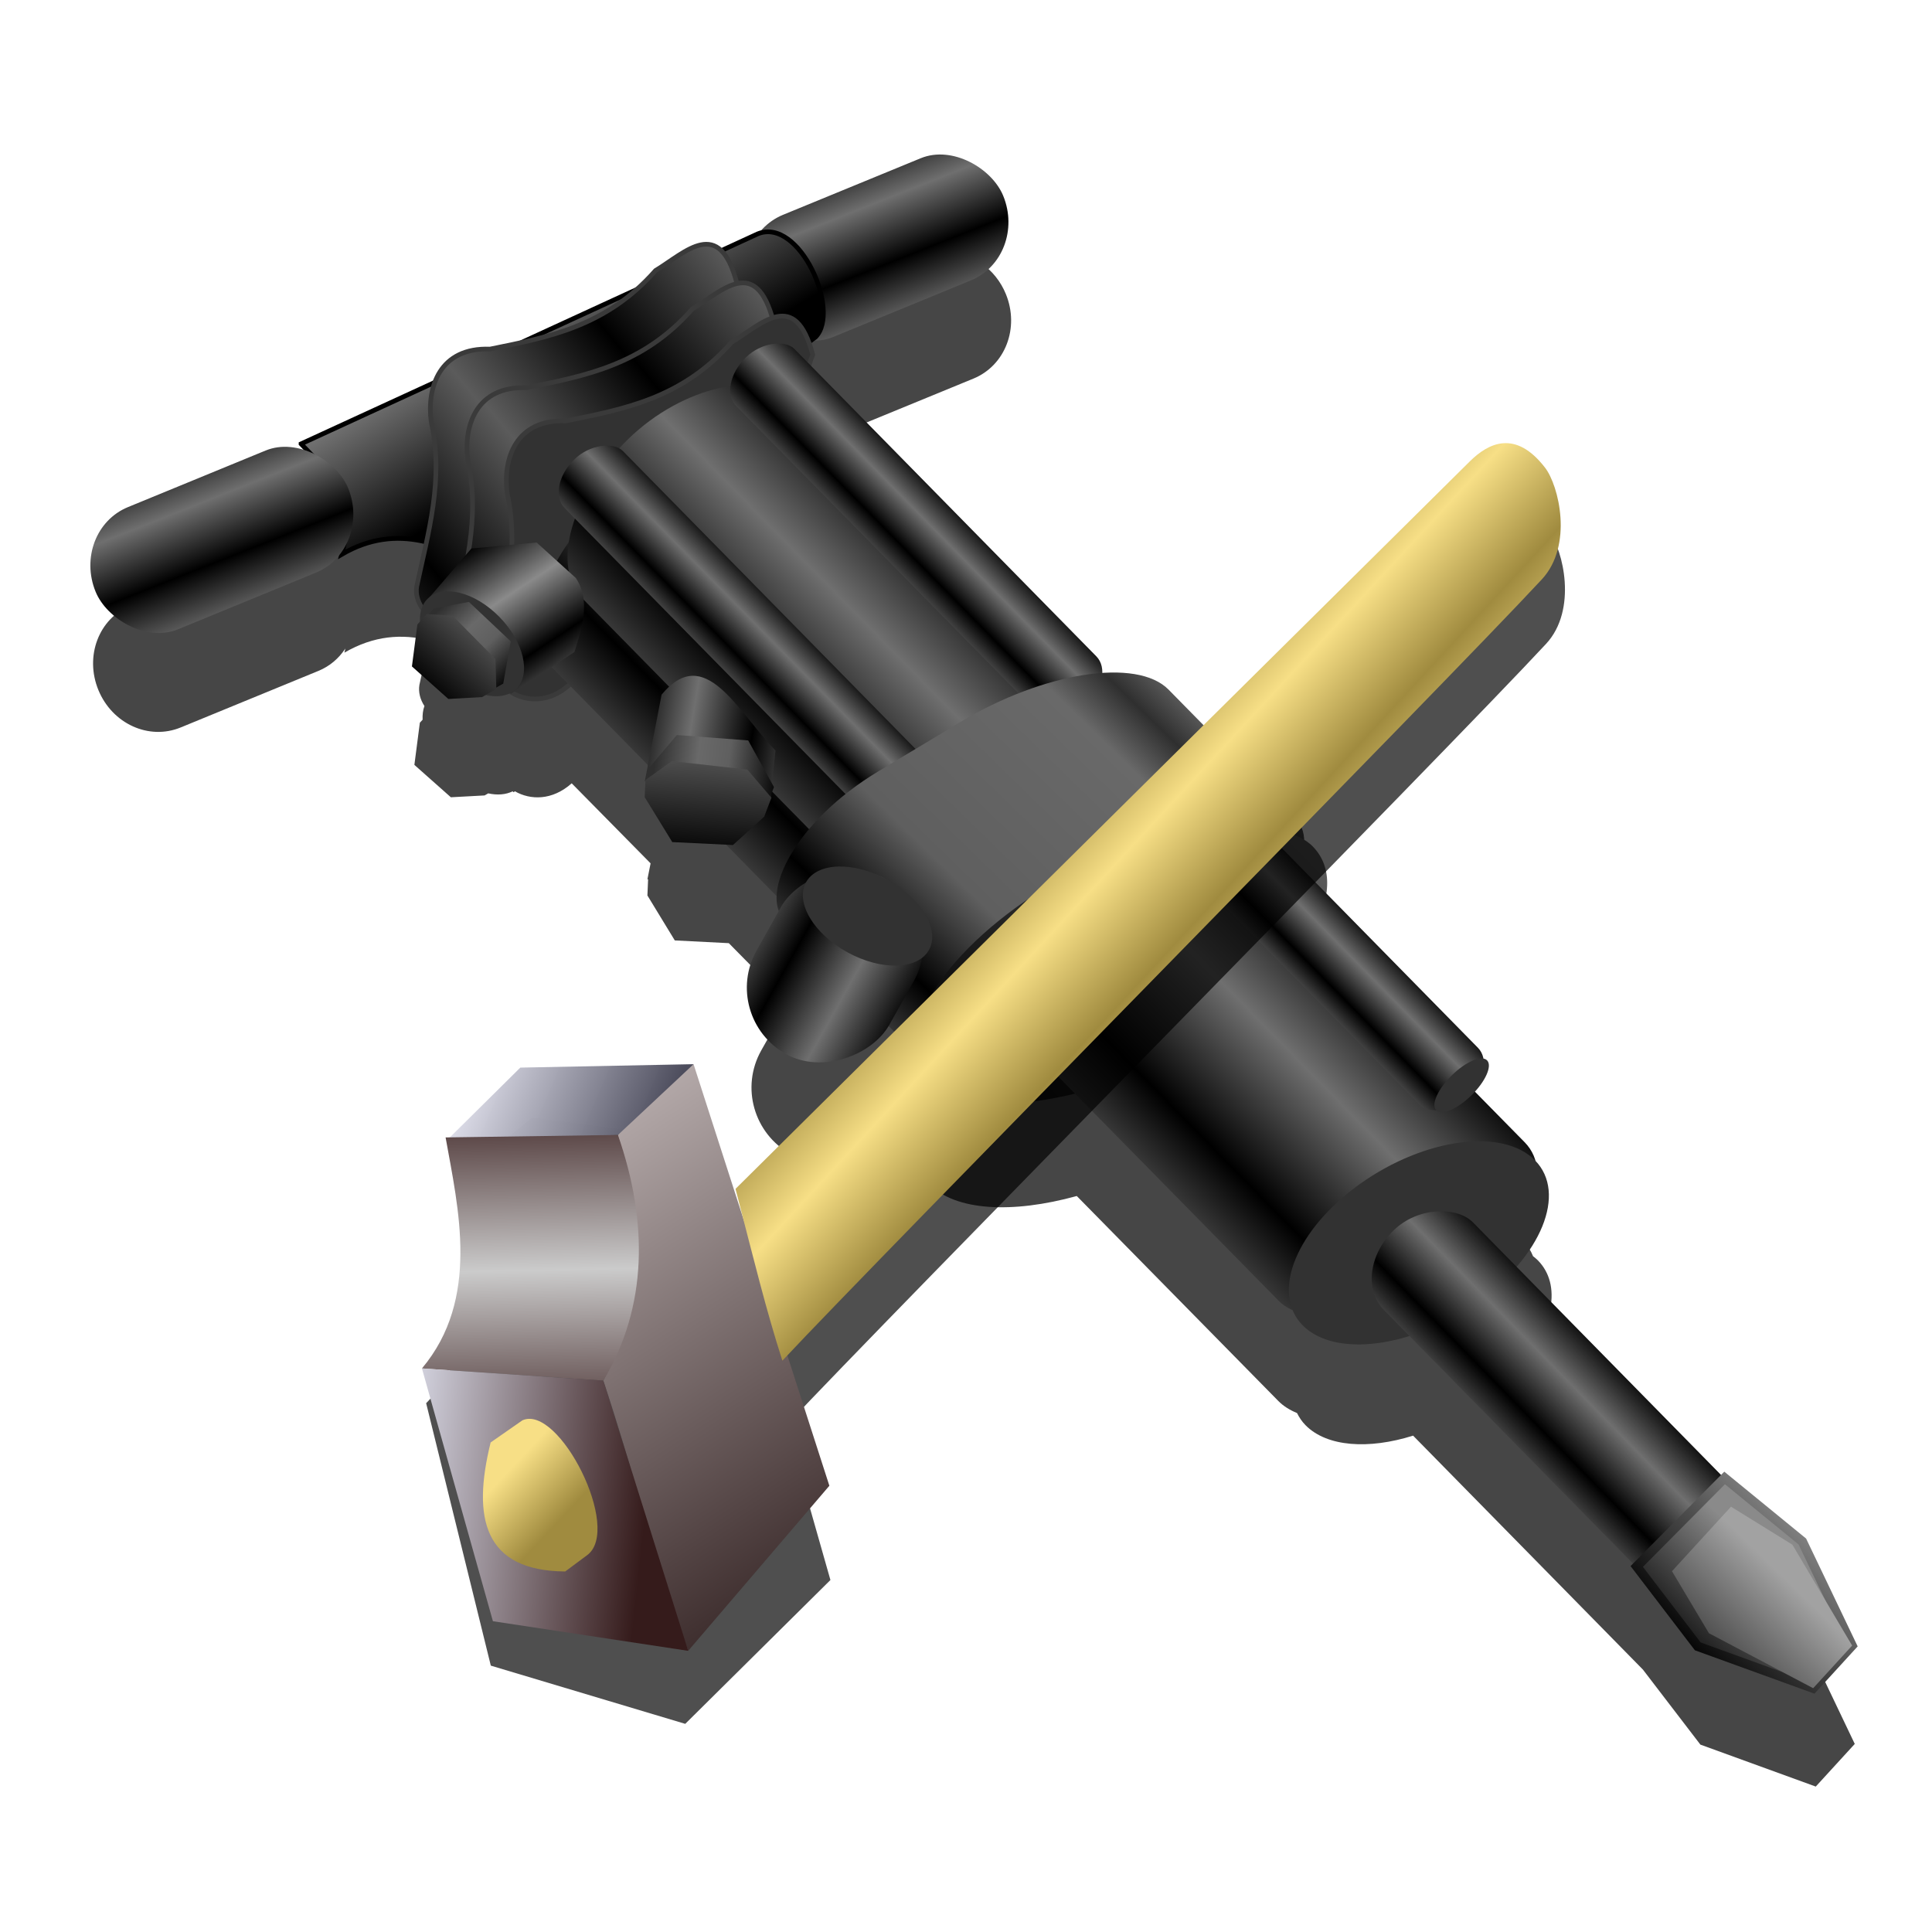<?xml version="1.0" encoding="UTF-8" standalone="no"?>
<!-- Created with Inkscape (http://www.inkscape.org/) -->

<svg
   xmlns:dc="http://purl.org/dc/elements/1.1/"
   xmlns:cc="http://creativecommons.org/ns#"
   xmlns:rdf="http://www.w3.org/1999/02/22-rdf-syntax-ns#"
   xmlns:svg="http://www.w3.org/2000/svg"
   xmlns="http://www.w3.org/2000/svg"
   xmlns:xlink="http://www.w3.org/1999/xlink"
   xmlns:sodipodi="http://sodipodi.sourceforge.net/DTD/sodipodi-0.dtd"
   xmlns:inkscape="http://www.inkscape.org/namespaces/inkscape"
   width="255"
   height="255"
   viewBox="0 0 67.469 67.469"
   version="1.1"
   id="svg8"
   inkscape:version="0.92.5 (2060ec1f9f, 2020-04-08)"
   sodipodi:docname="assistant.svg">
  <defs
     id="defs2">
    <linearGradient
       id="linearGradient3968">
      <stop
         style="stop-color:#2b2b2b;stop-opacity:1;"
         offset="0"
         id="stop3970" />
      <stop
         style="stop-color:#a2a2a2;stop-opacity:1;"
         offset="1"
         id="stop3972" />
    </linearGradient>
    <linearGradient
       id="linearGradient3895">
      <stop
         id="stop3897"
         offset="0"
         style="stop-color:#000000;stop-opacity:1;" />
      <stop
         id="stop3899"
         offset="1"
         style="stop-color:#8a8a8a;stop-opacity:1;" />
    </linearGradient>
    <linearGradient
       id="linearGradient3879">
      <stop
         id="stop3881"
         offset="0"
         style="stop-color:#2f2f2f;stop-opacity:1;" />
      <stop
         style="stop-color:#696969;stop-opacity:1;"
         offset="0.33"
         id="stop3883" />
      <stop
         style="stop-color:#5f5f5f;stop-opacity:1;"
         offset="0.573"
         id="stop3885" />
      <stop
         id="stop3887"
         offset="1"
         style="stop-color:#000000;stop-opacity:1;" />
    </linearGradient>
    <linearGradient
       id="linearGradient3789">
      <stop
         id="stop3791"
         offset="0"
         style="stop-color:#000000;stop-opacity:1;" />
      <stop
         id="stop3793"
         offset="1"
         style="stop-color:#5b5b5b;stop-opacity:1;" />
    </linearGradient>
    <linearGradient
       id="linearGradient3777">
      <stop
         style="stop-color:#2f2f2f;stop-opacity:1;"
         offset="0"
         id="stop3779" />
      <stop
         id="stop3785"
         offset="0.14"
         style="stop-color:#696969;stop-opacity:1;" />
      <stop
         id="stop3783"
         offset="0.715"
         style="stop-color:#5f5f5f;stop-opacity:1;" />
      <stop
         style="stop-color:#000000;stop-opacity:1;"
         offset="1"
         id="stop3781" />
    </linearGradient>
    <linearGradient
       id="linearGradient3757">
      <stop
         id="stop3759"
         offset="0"
         style="stop-color:#000000;stop-opacity:1;" />
      <stop
         id="stop3761"
         offset="1"
         style="stop-color:#6f6f6f;stop-opacity:1;" />
    </linearGradient>
    <linearGradient
       gradientTransform="matrix(0.163,0,0,0.163,-185.361,165.068)"
       spreadMethod="reflect"
       gradientUnits="userSpaceOnUse"
       y2="215.296"
       x2="179.079"
       y1="215.296"
       x1="152.808"
       id="linearGradient3763"
       xlink:href="#linearGradient3757"
       inkscape:collect="always" />
    <linearGradient
       gradientTransform="matrix(0.163,0,0,0.163,-187.807,166.046)"
       y2="215.296"
       x2="179.079"
       y1="215.296"
       x1="152.808"
       spreadMethod="reflect"
       gradientUnits="userSpaceOnUse"
       id="linearGradient3767"
       xlink:href="#linearGradient3757"
       inkscape:collect="always" />
    <linearGradient
       gradientTransform="matrix(0.046,0,0,0.183,-160.397,160.555)"
       y2="215.296"
       x2="179.079"
       y1="215.296"
       x1="152.808"
       spreadMethod="reflect"
       gradientUnits="userSpaceOnUse"
       id="linearGradient3771"
       xlink:href="#linearGradient3757"
       inkscape:collect="always" />
    <linearGradient
       gradientTransform="matrix(0.254,0,0,0.163,119.191,217.761)"
       y2="216.389"
       x2="193.502"
       y1="215.668"
       x1="143.794"
       spreadMethod="reflect"
       gradientUnits="userSpaceOnUse"
       id="linearGradient3775"
       xlink:href="#linearGradient3777"
       inkscape:collect="always" />
    <linearGradient
       gradientTransform="matrix(0.161,0,0,0.163,-190.013,207.595)"
       gradientUnits="userSpaceOnUse"
       y2="272.259"
       x2="221.085"
       y1="272.259"
       x1="123.265"
       id="linearGradient3795"
       xlink:href="#linearGradient3789"
       inkscape:collect="always" />
    <linearGradient
       gradientTransform="matrix(0.166,0,0,0.163,-189.155,220.455)"
       y2="215.296"
       x2="179.079"
       y1="215.296"
       x1="152.808"
       spreadMethod="reflect"
       gradientUnits="userSpaceOnUse"
       id="linearGradient3799"
       xlink:href="#linearGradient3757"
       inkscape:collect="always" />
    <linearGradient
       gradientTransform="matrix(0.116,-0.114,0.114,0.116,-16.569,247.652)"
       spreadMethod="reflect"
       gradientUnits="userSpaceOnUse"
       y2="158.797"
       x2="213.565"
       y1="156.308"
       x1="183.029"
       id="linearGradient3819"
       xlink:href="#linearGradient3789"
       inkscape:collect="always" />
    <linearGradient
       gradientTransform="matrix(0.116,-0.114,0.114,0.116,-17.847,246.303)"
       y2="158.797"
       x2="213.565"
       y1="156.308"
       x1="183.029"
       spreadMethod="reflect"
       gradientUnits="userSpaceOnUse"
       id="linearGradient3823"
       xlink:href="#linearGradient3789"
       inkscape:collect="always" />
    <linearGradient
       gradientTransform="matrix(0.116,-0.114,0.114,0.116,-16.569,247.652)"
       gradientUnits="userSpaceOnUse"
       y2="123.817"
       x2="165.833"
       y1="151.203"
       x1="159.251"
       id="linearGradient3833"
       xlink:href="#linearGradient3757"
       inkscape:collect="always" />
    <linearGradient
       gradientTransform="matrix(0.163,0,0,0.163,-109.467,222.762)"
       spreadMethod="reflect"
       gradientUnits="userSpaceOnUse"
       y2="61.458"
       x2="127.755"
       y1="74.438"
       x1="127.574"
       id="linearGradient3843"
       xlink:href="#linearGradient3757"
       inkscape:collect="always" />
    <linearGradient
       gradientTransform="matrix(0.163,0,0,0.163,-84.427,222.017)"
       y2="61.458"
       x2="127.755"
       y1="74.438"
       x1="127.574"
       spreadMethod="reflect"
       gradientUnits="userSpaceOnUse"
       id="linearGradient3847"
       xlink:href="#linearGradient3757"
       inkscape:collect="always" />
    <linearGradient
       y2="215.296"
       x2="179.079"
       y1="215.296"
       x1="152.808"
       spreadMethod="reflect"
       gradientTransform="matrix(0.046,0,0,0.134,-160.47,192.557)"
       gradientUnits="userSpaceOnUse"
       id="linearGradient3851"
       xlink:href="#linearGradient3757"
       inkscape:collect="always" />
    <linearGradient
       y2="215.296"
       x2="179.079"
       y1="215.296"
       x1="152.808"
       spreadMethod="reflect"
       gradientTransform="matrix(0.046,0,0,0.183,-167.169,158.899)"
       gradientUnits="userSpaceOnUse"
       id="linearGradient3855"
       xlink:href="#linearGradient3757"
       inkscape:collect="always" />
    <linearGradient
       gradientTransform="matrix(0.116,-0.114,0.114,0.116,-16.934,246.653)"
       spreadMethod="reflect"
       gradientUnits="userSpaceOnUse"
       y2="219.036"
       x2="135.09"
       y1="229.751"
       x1="142.867"
       id="linearGradient3867"
       xlink:href="#linearGradient3757"
       inkscape:collect="always" />
    <linearGradient
       gradientTransform="matrix(0.116,-0.114,0.114,0.116,-16.772,246.21)"
       gradientUnits="userSpaceOnUse"
       y2="241.173"
       x2="139.309"
       y1="219.513"
       x1="122.424"
       id="linearGradient3877"
       xlink:href="#linearGradient3879"
       inkscape:collect="always" />
    <linearGradient
       y2="221.137"
       x2="137.323"
       y1="240.451"
       x1="115.023"
       gradientTransform="matrix(0.116,-0.114,0.114,0.116,-16.858,246.583)"
       gradientUnits="userSpaceOnUse"
       id="linearGradient3891"
       xlink:href="#linearGradient3757"
       inkscape:collect="always" />
    <linearGradient
       gradientTransform="matrix(0.116,-0.114,0.114,0.116,-17.224,248.064)"
       spreadMethod="reflect"
       gradientUnits="userSpaceOnUse"
       y2="167.889"
       x2="138.278"
       y1="180.778"
       x1="135.722"
       id="linearGradient3901"
       xlink:href="#linearGradient3895"
       inkscape:collect="always" />
    <linearGradient
       y2="241.173"
       x2="139.309"
       y1="219.513"
       x1="122.424"
       gradientTransform="matrix(0.13,-0.013,0.013,0.13,-3.546,225.423)"
       gradientUnits="userSpaceOnUse"
       id="linearGradient3909"
       xlink:href="#linearGradient3879"
       inkscape:collect="always" />
    <linearGradient
       y2="221.137"
       x2="137.323"
       y1="240.451"
       x1="115.023"
       gradientTransform="matrix(0.13,-0.013,0.013,0.13,-3.789,225.613)"
       gradientUnits="userSpaceOnUse"
       id="linearGradient3911"
       xlink:href="#linearGradient3757"
       inkscape:collect="always" />
    <linearGradient
       y2="215.296"
       x2="179.079"
       y1="215.296"
       x1="152.808"
       spreadMethod="reflect"
       gradientTransform="matrix(0.085,0,0,0.076,140.308,-233.778)"
       gradientUnits="userSpaceOnUse"
       id="linearGradient3915"
       xlink:href="#linearGradient3757"
       inkscape:collect="always" />
    <linearGradient
       y2="215.296"
       x2="179.079"
       y1="215.296"
       x1="152.808"
       spreadMethod="reflect"
       gradientTransform="matrix(0.07,0,0,0.183,-169.753,198.155)"
       gradientUnits="userSpaceOnUse"
       id="linearGradient3942"
       xlink:href="#linearGradient3757"
       inkscape:collect="always" />
    <linearGradient
       gradientUnits="userSpaceOnUse"
       y2="454.38"
       x2="-124.239"
       y1="454.38"
       x1="-163.028"
       id="linearGradient3960"
       xlink:href="#linearGradient3895"
       inkscape:collect="always"
       gradientTransform="matrix(0.116,-0.114,0.114,0.116,24.348,216.651)" />
    <linearGradient
       gradientUnits="userSpaceOnUse"
       y2="465.416"
       x2="-136.612"
       y1="466.085"
       x1="-166.038"
       id="linearGradient3964"
       xlink:href="#linearGradient3895"
       inkscape:collect="always"
       gradientTransform="matrix(0.116,-0.114,0.114,0.116,24.348,216.651)" />
    <linearGradient
       y2="465.416"
       x2="-136.612"
       y1="466.085"
       x1="-166.038"
       gradientUnits="userSpaceOnUse"
       id="linearGradient3974"
       xlink:href="#linearGradient3968"
       inkscape:collect="always"
       gradientTransform="matrix(0.116,-0.114,0.114,0.116,24.348,216.651)" />
    <inkscape:perspective
       sodipodi:type="inkscape:persp3d"
       inkscape:vp_x="0 : 128 : 1"
       inkscape:vp_y="0 : 1000 : 0"
       inkscape:vp_z="256 : 128 : 1"
       inkscape:persp3d-origin="128 : 85.333333 : 1"
       id="perspective11" />
    <linearGradient
       gradientTransform="matrix(0.456,-0.448,0.448,0.456,358.542,-50.174)"
       y2="465.416"
       x2="-136.612"
       y1="466.085"
       x1="-166.038"
       gradientUnits="userSpaceOnUse"
       id="linearGradient4174"
       xlink:href="#linearGradient3968"
       inkscape:collect="always" />
    <linearGradient
       gradientTransform="matrix(0.456,-0.448,0.448,0.456,358.542,-50.174)"
       y2="465.416"
       x2="-136.612"
       y1="466.085"
       x1="-166.038"
       gradientUnits="userSpaceOnUse"
       id="linearGradient4177"
       xlink:href="#linearGradient3895"
       inkscape:collect="always" />
    <linearGradient
       gradientTransform="matrix(0.456,-0.448,0.448,0.456,358.542,-50.174)"
       y2="454.38"
       x2="-124.239"
       y1="454.38"
       x1="-163.028"
       gradientUnits="userSpaceOnUse"
       id="linearGradient4179"
       xlink:href="#linearGradient3895"
       inkscape:collect="always" />
    <linearGradient
       y2="215.296"
       x2="179.079"
       y1="215.296"
       x1="152.808"
       spreadMethod="reflect"
       gradientTransform="matrix(0.274,0,0,0.72,152.381,319.577)"
       gradientUnits="userSpaceOnUse"
       id="linearGradient4182"
       xlink:href="#linearGradient3757"
       inkscape:collect="always" />
    <linearGradient
       y2="215.296"
       x2="179.079"
       y1="215.296"
       x1="152.808"
       spreadMethod="reflect"
       gradientTransform="matrix(0.334,0,0,0.298,339.846,-3.421)"
       gradientUnits="userSpaceOnUse"
       id="linearGradient4187"
       xlink:href="#linearGradient3757"
       inkscape:collect="always" />
    <linearGradient
       y2="221.137"
       x2="137.323"
       y1="240.451"
       x1="115.023"
       gradientTransform="matrix(0.511,-0.049,0.049,0.511,248.114,-15.001)"
       gradientUnits="userSpaceOnUse"
       id="linearGradient4190"
       xlink:href="#linearGradient3757"
       inkscape:collect="always" />
    <linearGradient
       y2="241.173"
       x2="139.309"
       y1="219.513"
       x1="122.424"
       gradientTransform="matrix(0.511,-0.049,0.049,0.511,249.067,-15.745)"
       gradientUnits="userSpaceOnUse"
       id="linearGradient4193"
       xlink:href="#linearGradient3879"
       inkscape:collect="always" />
    <linearGradient
       y2="167.889"
       x2="138.278"
       y1="180.778"
       x1="135.722"
       spreadMethod="reflect"
       gradientTransform="matrix(0.456,-0.448,0.448,0.456,195.387,73.112)"
       gradientUnits="userSpaceOnUse"
       id="linearGradient4197"
       xlink:href="#linearGradient3895"
       inkscape:collect="always" />
    <linearGradient
       y2="221.137"
       x2="137.323"
       y1="240.451"
       x1="115.023"
       gradientTransform="matrix(0.456,-0.448,0.448,0.456,196.822,67.301)"
       gradientUnits="userSpaceOnUse"
       id="linearGradient4200"
       xlink:href="#linearGradient3757"
       inkscape:collect="always" />
    <linearGradient
       y2="241.173"
       x2="139.309"
       y1="219.513"
       x1="122.424"
       gradientTransform="matrix(0.456,-0.448,0.448,0.456,197.161,65.836)"
       gradientUnits="userSpaceOnUse"
       id="linearGradient4203"
       xlink:href="#linearGradient3879"
       inkscape:collect="always" />
    <linearGradient
       y2="219.036"
       x2="135.09"
       y1="229.751"
       x1="142.867"
       spreadMethod="reflect"
       gradientTransform="matrix(0.456,-0.448,0.448,0.456,196.524,67.573)"
       gradientUnits="userSpaceOnUse"
       id="linearGradient4206"
       xlink:href="#linearGradient3757"
       inkscape:collect="always" />
    <linearGradient
       y2="215.296"
       x2="179.079"
       y1="215.296"
       x1="152.808"
       spreadMethod="reflect"
       gradientTransform="matrix(0.179,0,0,0.528,188.815,297.608)"
       gradientUnits="userSpaceOnUse"
       id="linearGradient4210"
       xlink:href="#linearGradient3757"
       inkscape:collect="always" />
    <linearGradient
       y2="61.458"
       x2="127.755"
       y1="74.438"
       x1="127.574"
       spreadMethod="reflect"
       gradientTransform="matrix(0.639,0,0,0.639,155.919,141.379)"
       gradientUnits="userSpaceOnUse"
       id="linearGradient4213"
       xlink:href="#linearGradient3757"
       inkscape:collect="always" />
    <linearGradient
       y2="215.296"
       x2="179.079"
       y1="215.296"
       x1="152.808"
       spreadMethod="reflect"
       gradientTransform="matrix(0.652,0,0,0.639,93.172,239.733)"
       gradientUnits="userSpaceOnUse"
       id="linearGradient4216"
       xlink:href="#linearGradient3757"
       inkscape:collect="always" />
    <linearGradient
       y2="272.259"
       x2="221.085"
       y1="272.259"
       x1="123.265"
       gradientTransform="matrix(0.633,0,0,0.639,93.413,172.085)"
       gradientUnits="userSpaceOnUse"
       id="linearGradient4219"
       xlink:href="#linearGradient3789"
       inkscape:collect="always" />
    <linearGradient
       y2="216.389"
       x2="193.502"
       y1="215.668"
       x1="143.794"
       spreadMethod="reflect"
       gradientTransform="matrix(0.996,0,0,0.639,-374.017,200.246)"
       gradientUnits="userSpaceOnUse"
       id="linearGradient4222"
       xlink:href="#linearGradient3777"
       inkscape:collect="always" />
    <linearGradient
       y2="215.296"
       x2="179.079"
       y1="215.296"
       x1="152.808"
       spreadMethod="reflect"
       gradientTransform="matrix(0.179,0,0,0.72,162.523,165.511)"
       gradientUnits="userSpaceOnUse"
       id="linearGradient4225"
       xlink:href="#linearGradient3757"
       inkscape:collect="always" />
    <linearGradient
       y2="215.296"
       x2="179.079"
       y1="215.296"
       x1="152.808"
       spreadMethod="reflect"
       gradientTransform="matrix(0.179,0,0,0.72,189.098,172.013)"
       gradientUnits="userSpaceOnUse"
       id="linearGradient4228"
       xlink:href="#linearGradient3757"
       inkscape:collect="always" />
    <linearGradient
       y2="215.296"
       x2="179.079"
       y1="215.296"
       x1="152.808"
       spreadMethod="reflect"
       gradientTransform="matrix(0.639,0,0,0.639,91.126,189.723)"
       gradientUnits="userSpaceOnUse"
       id="linearGradient4231"
       xlink:href="#linearGradient3757"
       inkscape:collect="always" />
    <linearGradient
       y2="215.296"
       x2="179.079"
       y1="215.296"
       x1="152.808"
       spreadMethod="reflect"
       gradientTransform="matrix(0.639,0,0,0.639,81.525,193.564)"
       gradientUnits="userSpaceOnUse"
       id="linearGradient4234"
       xlink:href="#linearGradient3757"
       inkscape:collect="always" />
    <linearGradient
       y2="158.797"
       x2="213.565"
       y1="156.308"
       x1="183.029"
       spreadMethod="reflect"
       gradientTransform="matrix(0.456,-0.448,0.448,0.456,197.958,71.495)"
       gradientUnits="userSpaceOnUse"
       id="linearGradient4238"
       xlink:href="#linearGradient3789"
       inkscape:collect="always" />
    <linearGradient
       y2="158.797"
       x2="213.565"
       y1="156.308"
       x1="183.029"
       spreadMethod="reflect"
       gradientTransform="matrix(0.456,-0.448,0.448,0.456,192.944,66.201)"
       gradientUnits="userSpaceOnUse"
       id="linearGradient4241"
       xlink:href="#linearGradient3789"
       inkscape:collect="always" />
    <linearGradient
       y2="123.817"
       x2="165.833"
       y1="151.203"
       x1="159.251"
       gradientTransform="matrix(0.456,-0.448,0.448,0.456,197.958,71.495)"
       gradientUnits="userSpaceOnUse"
       id="linearGradient4244"
       xlink:href="#linearGradient3757"
       inkscape:collect="always" />
    <linearGradient
       y2="61.458"
       x2="127.755"
       y1="74.438"
       x1="127.574"
       spreadMethod="reflect"
       gradientTransform="matrix(0.591,-0.243,0.243,0.591,287.739,31.432)"
       gradientUnits="userSpaceOnUse"
       id="linearGradient4247"
       xlink:href="#linearGradient3757"
       inkscape:collect="always" />
    <filter
       inkscape:collect="always"
       style="color-interpolation-filters:sRGB"
       id="filter926"
       x="-0.022"
       width="1.045"
       y="-0.026"
       height="1.052">
      <feGaussianBlur
         inkscape:collect="always"
         stdDeviation="0.576"
         id="feGaussianBlur928" />
    </filter>
    <inkscape:perspective
       id="perspective39"
       inkscape:persp3d-origin="128 : 85.333333 : 1"
       inkscape:vp_z="256 : 128 : 1"
       inkscape:vp_y="0 : 1000 : 0"
       inkscape:vp_x="0 : 128 : 1"
       sodipodi:type="inkscape:persp3d" />
    <linearGradient
       id="linearGradient2789"
       inkscape:collect="always">
      <stop
         id="stop2791"
         offset="0"
         style="stop-color:#4d4d5d;stop-opacity:1" />
      <stop
         id="stop2793"
         offset="1"
         style="stop-color:#dbdbe7;stop-opacity:0.984" />
    </linearGradient>
    <linearGradient
       inkscape:collect="always"
       id="linearGradient2783">
      <stop
         style="stop-color:#cbcbcb;stop-opacity:1"
         offset="0"
         id="stop2785" />
      <stop
         style="stop-color:#543e3e;stop-opacity:1"
         offset="1"
         id="stop2787" />
    </linearGradient>
    <linearGradient
       inkscape:collect="always"
       id="linearGradient2777">
      <stop
         style="stop-color:#d6cdcd;stop-opacity:1"
         offset="0"
         id="stop2779" />
      <stop
         style="stop-color:#3e2e2e;stop-opacity:1"
         offset="1"
         id="stop2781" />
    </linearGradient>
    <linearGradient
       id="linearGradient2800"
       inkscape:collect="always">
      <stop
         id="stop2802"
         offset="0"
         style="stop-color:#e0e2ef;stop-opacity:1" />
      <stop
         id="stop2804"
         offset="1"
         style="stop-color:#351b1b;stop-opacity:1" />
    </linearGradient>
    <linearGradient
       id="linearGradient2794">
      <stop
         style="stop-color:#aaa;stop-opacity:1;"
         offset="0"
         id="stop2796" />
      <stop
         style="stop-color:#aaa;stop-opacity:0;"
         offset="1"
         id="stop2798" />
    </linearGradient>
    <linearGradient
       id="linearGradient2778"
       inkscape:collect="always">
      <stop
         id="stop2780"
         offset="0"
         style="stop-color:#c7b471;stop-opacity:1;" />
      <stop
         id="stop2782"
         offset="1"
         style="stop-color:#8d7b3c;stop-opacity:1" />
    </linearGradient>
    <linearGradient
       id="linearGradient2770"
       inkscape:collect="always">
      <stop
         id="stop2772"
         offset="0"
         style="stop-color:#a08b3f;stop-opacity:1" />
      <stop
         id="stop2774"
         offset="1"
         style="stop-color:#f7df86;stop-opacity:1" />
    </linearGradient>
    <linearGradient
       gradientTransform="matrix(2.203,0,0,2.094,-281.236,23.396)"
       spreadMethod="reflect"
       gradientUnits="userSpaceOnUse"
       y2="29.744"
       x2="208.382"
       y1="41.068"
       x1="216.188"
       id="linearGradient2776"
       xlink:href="#linearGradient2770"
       inkscape:collect="always" />
    <linearGradient
       gradientTransform="matrix(1.696,0,0,1.733,-203.647,41.578)"
       gradientUnits="userSpaceOnUse"
       y2="82.555"
       x2="142.306"
       y1="64"
       x1="132.399"
       id="linearGradient2784"
       xlink:href="#linearGradient2778"
       inkscape:collect="always" />
    <linearGradient
       spreadMethod="reflect"
       gradientTransform="matrix(2.203,0,0,2.094,-269.743,11.231)"
       gradientUnits="userSpaceOnUse"
       y2="12.224"
       x2="140.192"
       y1="31.414"
       x1="132.403"
       id="linearGradient2806"
       xlink:href="#linearGradient2783"
       inkscape:collect="always" />
    <linearGradient
       gradientTransform="matrix(2.081,0,0,2.094,-259.039,4.684)"
       gradientUnits="userSpaceOnUse"
       y2="84.105"
       x2="158.821"
       y1="69.818"
       x1="123.097"
       id="linearGradient2814"
       xlink:href="#linearGradient2800"
       inkscape:collect="always" />
    <linearGradient
       gradientTransform="matrix(2.203,0,0,2.036,-279.157,11.359)"
       gradientUnits="userSpaceOnUse"
       y2="97.664"
       x2="179.908"
       y1="1.448"
       x1="157.248"
       id="linearGradient2822"
       xlink:href="#linearGradient2777"
       inkscape:collect="always" />
    <linearGradient
       gradientUnits="userSpaceOnUse"
       y2="25.023"
       x2="64.598"
       y1="62.917"
       x1="109.931"
       id="linearGradient2795"
       xlink:href="#linearGradient2789"
       inkscape:collect="always" />
    <linearGradient
       inkscape:collect="always"
       xlink:href="#linearGradient2804"
       id="linearGradient3317"
       gradientUnits="userSpaceOnUse"
       gradientTransform="matrix(1.818,0,0,2.056,-3.399,17.185)"
       x1="57.651"
       y1="107.17"
       x2="103.746"
       y2="36.739" />
    <linearGradient
       inkscape:collect="always"
       xlink:href="#linearGradient2794"
       id="linearGradient3315"
       gradientUnits="userSpaceOnUse"
       gradientTransform="matrix(1.818,0,0,2.056,-3.399,17.185)"
       x1="71.149"
       y1="36.739"
       x2="70.001"
       y2="64.035" />
    <radialGradient
       inkscape:collect="always"
       xlink:href="#linearGradient2782"
       id="radialGradient3313"
       gradientUnits="userSpaceOnUse"
       gradientTransform="matrix(2.86,9.3443685e-3,-2.7467977e-3,1.075,-76.498,85.702)"
       cx="70.575"
       cy="140.66"
       fx="70.575"
       fy="140.66"
       r="64.568" />
    <linearGradient
       inkscape:collect="always"
       xlink:href="#linearGradient2766"
       id="linearGradient2537"
       gradientUnits="userSpaceOnUse"
       gradientTransform="matrix(1.984,0,0,2.295,-9.589,-6.537)"
       x1="61.927"
       y1="108.784"
       x2="58.401"
       y2="17.819" />
    <linearGradient
       inkscape:collect="always"
       xlink:href="#linearGradient2774"
       id="linearGradient2535"
       gradientUnits="userSpaceOnUse"
       gradientTransform="matrix(1.984,0,0,2.295,-9.589,-6.537)"
       spreadMethod="reflect"
       x1="87.58"
       y1="87.95"
       x2="85.567"
       y2="20.137" />
    <linearGradient
       inkscape:collect="always"
       xlink:href="#linearGradient2876"
       id="linearGradient2532"
       gradientUnits="userSpaceOnUse"
       gradientTransform="matrix(1.984,0,0,2.295,-9.589,-6.537)"
       x1="59.373"
       y1="49.008"
       x2="58.401"
       y2="17.819" />
    <linearGradient
       id="linearGradient3578">
      <stop
         id="stop3580"
         offset="0"
         style="stop-color:#000000;stop-opacity:1;" />
      <stop
         id="stop3582"
         offset="1"
         style="stop-color:#fffcfc;stop-opacity:1;" />
    </linearGradient>
    <inkscape:perspective
       sodipodi:type="inkscape:persp3d"
       inkscape:vp_x="0 : 128 : 1"
       inkscape:vp_y="0 : 1000 : 0"
       inkscape:vp_z="256 : 128 : 1"
       inkscape:persp3d-origin="128 : 85.333333 : 1"
       id="perspective2503" />
    <linearGradient
       spreadMethod="reflect"
       gradientUnits="userSpaceOnUse"
       y2="-7.475"
       x2="16.093"
       y1="-7.475"
       x1="13.515"
       id="linearGradient3584"
       xlink:href="#linearGradient3578"
       inkscape:collect="always" />
    <linearGradient
       y2="-6.583"
       x2="18.617"
       y1="-5.212"
       x1="16.909"
       spreadMethod="reflect"
       gradientUnits="userSpaceOnUse"
       id="linearGradient3586"
       xlink:href="#linearGradient3578"
       inkscape:collect="always" />
    <linearGradient
       y2="-8.019"
       x2="17.075"
       y1="-7.475"
       x1="13.515"
       spreadMethod="reflect"
       gradientUnits="userSpaceOnUse"
       id="linearGradient3588"
       xlink:href="#linearGradient3578"
       inkscape:collect="always" />
    <linearGradient
       y2="-6.953"
       x2="17.747"
       y1="-5.908"
       x1="16.387"
       spreadMethod="reflect"
       gradientUnits="userSpaceOnUse"
       id="linearGradient3590"
       xlink:href="#linearGradient3578"
       inkscape:collect="always" />
    <linearGradient
       y2="-5.778"
       x2="11.372"
       y1="-10.151"
       x1="12.906"
       spreadMethod="reflect"
       gradientUnits="userSpaceOnUse"
       id="linearGradient3592"
       xlink:href="#linearGradient3578"
       inkscape:collect="always" />
    <linearGradient
       y2="-2.688"
       x2="8.696"
       y1="-11.587"
       x1="12.035"
       spreadMethod="reflect"
       gradientUnits="userSpaceOnUse"
       id="linearGradient3594"
       xlink:href="#linearGradient3578"
       inkscape:collect="always" />
    <linearGradient
       y2="-11.199"
       x2="11.132"
       y1="-11.391"
       x1="16.387"
       spreadMethod="reflect"
       gradientUnits="userSpaceOnUse"
       id="linearGradient3596"
       xlink:href="#linearGradient3578"
       inkscape:collect="always" />
    <linearGradient
       y2="-7.475"
       x2="16.093"
       y1="-10.978"
       x1="16.691"
       spreadMethod="reflect"
       gradientUnits="userSpaceOnUse"
       id="linearGradient3598"
       xlink:href="#linearGradient3578"
       inkscape:collect="always" />
    <linearGradient
       y2="-1.992"
       x2="17.377"
       y1="-6.256"
       x1="15.582"
       spreadMethod="reflect"
       gradientUnits="userSpaceOnUse"
       id="linearGradient3600"
       xlink:href="#linearGradient3578"
       inkscape:collect="always" />
    <linearGradient
       y2="-3.733"
       x2="14.94"
       y1="-2.275"
       x1="17.083"
       spreadMethod="reflect"
       gradientUnits="userSpaceOnUse"
       id="linearGradient3602"
       xlink:href="#linearGradient3578"
       inkscape:collect="always" />
    <linearGradient
       y2="-4.516"
       x2="12.916"
       y1="-3.754"
       x1="7.771"
       spreadMethod="reflect"
       gradientUnits="userSpaceOnUse"
       id="linearGradient3604"
       xlink:href="#linearGradient3578"
       inkscape:collect="always" />
    <linearGradient
       y2="-1.513"
       x2="9.718"
       y1="-5.887"
       x1="11.187"
       spreadMethod="reflect"
       gradientUnits="userSpaceOnUse"
       id="linearGradient3606"
       xlink:href="#linearGradient3578"
       inkscape:collect="always" />
    <linearGradient
       y2="-7.475"
       x2="16.093"
       y1="-6.409"
       x1="10.621"
       spreadMethod="reflect"
       gradientUnits="userSpaceOnUse"
       id="linearGradient3608"
       xlink:href="#linearGradient3578"
       inkscape:collect="always" />
    <linearGradient
       y2="-7.475"
       x2="16.093"
       y1="-2.21"
       x1="15.65"
       spreadMethod="reflect"
       gradientUnits="userSpaceOnUse"
       id="linearGradient3610"
       xlink:href="#linearGradient3578"
       inkscape:collect="always" />
    <linearGradient
       inkscape:collect="always"
       xlink:href="#linearGradient2814"
       id="linearGradient2456"
       gradientUnits="userSpaceOnUse"
       gradientTransform="translate(125.59,14.672)"
       x1="68.664"
       y1="92.301"
       x2="70.525"
       y2="23.684" />
    <linearGradient
       inkscape:collect="always"
       xlink:href="#linearGradient2837"
       id="linearGradient2454"
       gradientUnits="userSpaceOnUse"
       gradientTransform="translate(125.59,14.672)"
       x1="97.027"
       y1="42.17"
       x2="104.563"
       y2="27.205" />
    <linearGradient
       inkscape:collect="always"
       xlink:href="#linearGradient2814"
       id="linearGradient2452"
       gradientUnits="userSpaceOnUse"
       gradientTransform="translate(124.417,16.432)"
       x1="68.664"
       y1="92.301"
       x2="70.525"
       y2="23.684" />
    <linearGradient
       inkscape:collect="always"
       xlink:href="#linearGradient2822"
       id="linearGradient2448"
       gradientUnits="userSpaceOnUse"
       gradientTransform="translate(125.59,14.672)"
       x1="56.24"
       y1="94.695"
       x2="89.011"
       y2="23.684" />
    <linearGradient
       inkscape:collect="always"
       xlink:href="#linearGradient2766"
       id="linearGradient2446"
       gradientUnits="userSpaceOnUse"
       x1="61.927"
       y1="108.784"
       x2="58.401"
       y2="17.819"
       gradientTransform="matrix(1.82,0,0,1.82,-4.985,30.29)" />
    <linearGradient
       inkscape:collect="always"
       xlink:href="#linearGradient2774"
       id="linearGradient2444"
       gradientUnits="userSpaceOnUse"
       spreadMethod="reflect"
       x1="87.58"
       y1="87.95"
       x2="85.567"
       y2="20.137"
       gradientTransform="matrix(1.82,0,0,1.82,-4.985,30.29)" />
    <linearGradient
       inkscape:collect="always"
       xlink:href="#linearGradient2876"
       id="linearGradient2441"
       gradientUnits="userSpaceOnUse"
       x1="59.373"
       y1="49.008"
       x2="58.401"
       y2="17.819"
       gradientTransform="matrix(1.82,0,0,1.82,-4.985,30.29)" />
    <radialGradient
       inkscape:collect="always"
       xlink:href="#linearGradient2782"
       id="radialGradient2434"
       gradientUnits="userSpaceOnUse"
       gradientTransform="matrix(2.862,8.271969e-3,-2.7495375e-3,0.951,-78.157,90.944)"
       cx="70.575"
       cy="140.66"
       fx="70.575"
       fy="140.66"
       r="64.568" />
    <linearGradient
       inkscape:collect="always"
       xlink:href="#linearGradient2804"
       id="linearGradient2431"
       gradientUnits="userSpaceOnUse"
       x1="57.651"
       y1="107.17"
       x2="103.746"
       y2="36.739"
       gradientTransform="matrix(1.82,0,0,1.82,-4.985,30.29)" />
    <linearGradient
       inkscape:collect="always"
       xlink:href="#linearGradient2794"
       id="linearGradient2429"
       gradientUnits="userSpaceOnUse"
       x1="71.149"
       y1="36.739"
       x2="70.001"
       y2="64.035"
       gradientTransform="matrix(1.82,0,0,1.82,-4.985,30.29)" />
    <linearGradient
       inkscape:collect="always"
       id="linearGradient2766">
      <stop
         style="stop-color:black;stop-opacity:1;"
         offset="0"
         id="stop2768" />
      <stop
         style="stop-color:white;stop-opacity:1"
         offset="1"
         id="stop2770" />
    </linearGradient>
    <linearGradient
       id="linearGradient2774">
      <stop
         style="stop-color:white;stop-opacity:1"
         offset="0"
         id="stop2776" />
      <stop
         style="stop-color:#575757;stop-opacity:1;"
         offset="1"
         id="stop2778" />
    </linearGradient>
    <linearGradient
       inkscape:collect="always"
       id="linearGradient2782">
      <stop
         style="stop-color:#00ff06;stop-opacity:1"
         offset="0"
         id="stop2784" />
      <stop
         style="stop-color:black;stop-opacity:1"
         offset="1"
         id="stop2786" />
    </linearGradient>
    <linearGradient
       inkscape:collect="always"
       id="linearGradient2804">
      <stop
         style="stop-color:black;stop-opacity:1"
         offset="0"
         id="stop2806" />
      <stop
         style="stop-color:#8fb092;stop-opacity:1"
         offset="1"
         id="stop2808" />
    </linearGradient>
    <linearGradient
       id="linearGradient2837"
       inkscape:collect="always">
      <stop
         id="stop2839"
         offset="0"
         style="stop-color:#c2b5b5;stop-opacity:1" />
      <stop
         id="stop2841"
         offset="1"
         style="stop-color:#ebdede;stop-opacity:1" />
    </linearGradient>
    <linearGradient
       id="linearGradient2876"
       inkscape:collect="always">
      <stop
         id="stop2878"
         offset="0"
         style="stop-color:#dfcfcf;stop-opacity:1" />
      <stop
         id="stop2880"
         offset="1"
         style="stop-color:white;stop-opacity:0.714" />
    </linearGradient>
    <inkscape:perspective
       sodipodi:type="inkscape:persp3d"
       inkscape:vp_x="0 : 128 : 1"
       inkscape:vp_y="0 : 1000 : 0"
       inkscape:vp_z="256 : 128 : 1"
       inkscape:persp3d-origin="128 : 85.333333 : 1"
       id="perspective55" />
    <linearGradient
       y2="17.819"
       x2="58.401"
       y1="49.008"
       x1="59.373"
       gradientTransform="matrix(1.984,0,0,2.295,240.296,-35.493)"
       gradientUnits="userSpaceOnUse"
       id="linearGradient3056"
       xlink:href="#linearGradient2876"
       inkscape:collect="always" />
    <linearGradient
       y2="20.137"
       x2="85.567"
       y1="87.95"
       x1="87.58"
       spreadMethod="reflect"
       gradientTransform="matrix(1.984,0,0,2.295,239.328,31.774)"
       gradientUnits="userSpaceOnUse"
       id="linearGradient3059"
       xlink:href="#linearGradient2774"
       inkscape:collect="always" />
    <linearGradient
       y2="17.819"
       x2="58.401"
       y1="108.784"
       x1="61.927"
       gradientTransform="matrix(1.984,0,0,2.295,239.328,31.774)"
       gradientUnits="userSpaceOnUse"
       id="linearGradient3061"
       xlink:href="#linearGradient2766"
       inkscape:collect="always" />
    <linearGradient
       y2="97.664"
       x2="179.908"
       y1="1.448"
       x1="157.248"
       gradientTransform="matrix(0.247,-0.098,0.063,0.222,-21.954,280.236)"
       gradientUnits="userSpaceOnUse"
       id="linearGradient3145"
       xlink:href="#linearGradient2777"
       inkscape:collect="always" />
    <linearGradient
       gradientTransform="matrix(0.112,-0.045,0.031,0.109,8.953,266.538)"
       y2="25.023"
       x2="64.598"
       y1="62.917"
       x1="109.931"
       gradientUnits="userSpaceOnUse"
       id="linearGradient3147"
       xlink:href="#linearGradient2789"
       inkscape:collect="always" />
    <linearGradient
       y2="12.224"
       x2="140.192"
       y1="31.414"
       x1="132.403"
       spreadMethod="reflect"
       gradientTransform="matrix(0.247,-0.098,0.064,0.228,-20.904,279.802)"
       gradientUnits="userSpaceOnUse"
       id="linearGradient3149"
       xlink:href="#linearGradient2783"
       inkscape:collect="always" />
    <linearGradient
       y2="84.105"
       x2="158.821"
       y1="69.818"
       x1="123.097"
       gradientTransform="matrix(0.233,-0.093,0.064,0.228,-19.907,278.612)"
       gradientUnits="userSpaceOnUse"
       id="linearGradient3151"
       xlink:href="#linearGradient2800"
       inkscape:collect="always" />
    <linearGradient
       y2="65.851"
       x2="138.853"
       y1="77.513"
       x1="144.867"
       gradientTransform="matrix(0.19,-0.076,0.053,0.189,-12.146,279.038)"
       gradientUnits="userSpaceOnUse"
       id="linearGradient3153"
       xlink:href="#linearGradient2770"
       inkscape:collect="always" />
    <linearGradient
       y2="29.744"
       x2="208.382"
       y1="41.068"
       x1="216.188"
       spreadMethod="reflect"
       gradientTransform="matrix(0.249,-0.062,0.059,0.237,-22.281,273.792)"
       gradientUnits="userSpaceOnUse"
       id="linearGradient3155"
       xlink:href="#linearGradient2770"
       inkscape:collect="always" />
    <filter
       inkscape:collect="always"
       style="color-interpolation-filters:sRGB"
       id="filter1390"
       x="-0.025"
       width="1.05"
       y="-0.023"
       height="1.046">
      <feGaussianBlur
         inkscape:collect="always"
         stdDeviation="0.411"
         id="feGaussianBlur1392" />
    </filter>
  </defs>
  <sodipodi:namedview
     id="base"
     pagecolor="#ff0000"
     bordercolor="#666666"
     borderopacity="1.0"
     inkscape:pageopacity="0"
     inkscape:pageshadow="2"
     inkscape:zoom="3.5254902"
     inkscape:cx="127.5"
     inkscape:cy="127.5"
     inkscape:document-units="mm"
     inkscape:current-layer="layer1"
     showgrid="false"
     units="px"
     inkscape:snap-to-guides="false"
     inkscape:snap-grids="false"
     inkscape:snap-others="false"
     inkscape:object-nodes="false"
     inkscape:snap-nodes="false"
     inkscape:snap-global="false"
     inkscape:window-width="1920"
     inkscape:window-height="1056"
     inkscape:window-x="0"
     inkscape:window-y="0"
     inkscape:window-maximized="1" />
  <g
     inkscape:label="Layer 1"
     inkscape:groupmode="layer"
     id="layer1"
     transform="translate(0,-229.531)">
    <g
       id="g959"
       transform="translate(0.45,-1.876)">
      <path
         inkscape:connector-curvature="0"
         id="rect4069"
         d="m 32.646,240.208 c -0.284,-0.009 -0.574,0.045 -0.852,0.159 l -4.809,1.975 c -0.351,0.144 -0.642,0.368 -0.86,0.653 -0.008,0.003 -0.016,0.005 -0.024,0.008 l -1.274,0.581 c -0.636,-0.614 -1.49,0.212 -2.293,0.701 -0.211,0.239 -0.426,0.458 -0.645,0.653 l -4.045,1.863 c -0.363,0.081 -0.726,0.157 -1.091,0.231 -1.082,-0.041 -1.664,0.473 -1.919,1.155 l -4.682,2.15 c 0.057,0.059 0.118,0.116 0.175,0.175 -0.453,-0.14 -0.946,-0.127 -1.409,0.064 l -4.809,1.975 c -1.111,0.456 -1.608,1.773 -1.123,2.954 0.486,1.181 1.764,1.762 2.874,1.306 l 4.809,-1.975 c 0.4,-0.164 0.715,-0.439 0.94,-0.78 -0.012,0.047 -0.018,0.095 -0.032,0.143 1.031,-0.6 2.011,-0.664 2.962,-0.43 -0.109,0.518 -0.231,1.035 -0.342,1.553 -0.043,0.252 0.026,0.513 0.175,0.741 -0.053,0.142 -0.071,0.305 -0.064,0.478 l -0.096,0.104 -0.191,1.473 1.274,1.131 1.178,-0.064 0.127,-0.072 c 0.319,0.07 0.618,0.045 0.852,-0.072 l 0.032,0.032 0.048,-0.032 c 0.535,0.306 1.296,0.332 1.983,-0.279 l 2.755,2.795 -0.111,0.557 h 0.024 l -0.024,0.565 0.956,1.569 1.887,0.096 1.6,1.624 c -0.041,0.353 0.018,0.671 0.199,0.94 l -0.669,1.186 c -0.717,1.28 -0.257,2.896 1.027,3.615 1.224,0.686 2.743,0.302 3.504,-0.844 l 0.748,0.764 c 0.029,0.03 0.056,0.052 0.088,0.08 0.044,0.4 0.211,0.755 0.502,1.051 0.918,0.935 2.891,1.037 5.152,0.414 l 7.039,7.158 c 0.177,0.18 0.398,0.315 0.653,0.422 0.076,0.151 0.17,0.295 0.295,0.422 0.747,0.761 2.209,0.854 3.758,0.366 l 8.026,8.17 2.007,2.62 4.029,1.465 1.362,-1.489 -1.736,-3.639 -2.715,-2.214 -0.016,0.016 -7.222,-7.365 c 1.158,-1.352 1.468,-2.825 0.621,-3.687 -0.051,-0.052 -0.11,-0.098 -0.167,-0.143 -0.074,-0.181 -0.172,-0.352 -0.319,-0.502 l -1.704,-1.728 c 0.463,-0.472 0.694,-0.991 0.51,-1.178 -0.033,-0.034 -0.082,-0.047 -0.135,-0.056 -0.028,-0.146 -0.081,-0.279 -0.183,-0.382 l -5.351,-5.438 c 0.064,-0.599 -0.09,-1.126 -0.494,-1.537 -0.073,-0.074 -0.154,-0.144 -0.239,-0.207 -0.044,-0.256 -0.168,-0.483 -0.358,-0.677 l -4.451,-4.531 c -0.449,-0.457 -1.25,-0.643 -2.237,-0.589 0.031,-0.269 -0.03,-0.521 -0.199,-0.693 L 27.908,247.558 c 0.033,-0.108 0.065,-0.222 0.111,-0.334 -0.043,-0.163 -0.087,-0.301 -0.135,-0.43 l 0.04,-0.032 c 0.274,0.005 0.545,-0.05 0.812,-0.159 l 4.809,-1.975 c 1.111,-0.456 1.616,-1.773 1.131,-2.954 -0.364,-0.886 -1.178,-1.438 -2.03,-1.465 z"
         style="fill:#000000;fill-opacity:0.723;stroke:none;stroke-width:0.255;filter:url(#filter926)" />
      <rect
         style="fill:url(#linearGradient3847);fill-opacity:1;stroke:none;stroke-width:0.163"
         id="rect3845"
         width="9.532"
         height="4.611"
         x="-68.109"
         y="231.198"
         ry="3.609"
         rx="2.167"
         transform="rotate(-22.342)" />
      <path
         sodipodi:nodetypes="ccccccc"
         inkscape:connector-curvature="0"
         id="path3825"
         d="m 10.063,246.907 15.948,-7.333 c 1.458,-0.595 2.909,2.691 2.022,3.601 l -3.703,2.785 -7.406,5.522 c -1.735,-1.066 -3.496,-1.849 -5.439,-0.717 0.552,-1.957 -0.484,-2.875 -1.422,-3.858 z"
         style="fill:url(#linearGradient3833);fill-opacity:1;stroke:#000000;stroke-width:0.163px;stroke-linecap:butt;stroke-linejoin:miter;stroke-opacity:1" />
      <path
         sodipodi:nodetypes="ccccccccc"
         inkscape:connector-curvature="0"
         id="path3821"
         d="m 14.608,246.135 c -0.158,-1.208 0.294,-2.603 2.053,-2.537 2.023,-0.411 4.054,-0.779 5.781,-2.743 1.067,-0.649 2.224,-1.892 2.838,0.431 -0.724,1.759 0.308,2.89 0.678,4.257 l -7.836,5.614 -1.111,1.423 c -1.328,1.525 -3.086,0.349 -2.908,-0.695 0.403,-1.881 0.954,-3.74 0.505,-5.751 z"
         style="fill:url(#linearGradient3823);fill-opacity:1;stroke:#3a3a3a;stroke-width:0.163px;stroke-linecap:butt;stroke-linejoin:miter;stroke-opacity:1" />
      <path
         style="fill:url(#linearGradient3819);fill-opacity:1;stroke:#3a3a3a;stroke-width:0.163px;stroke-linecap:butt;stroke-linejoin:miter;stroke-opacity:1"
         d="m 15.886,247.484 c -0.158,-1.208 0.294,-2.603 2.053,-2.537 2.023,-0.411 4.054,-0.779 5.781,-2.743 1.067,-0.649 2.224,-1.892 2.838,0.431 -0.724,1.759 0.308,2.89 0.678,4.257 l -7.836,5.614 -1.111,1.423 c -1.328,1.525 -3.086,0.349 -2.908,-0.695 0.403,-1.881 0.954,-3.74 0.505,-5.751 z"
         id="path3811"
         inkscape:connector-curvature="0"
         sodipodi:nodetypes="ccccccccc" />
      <path
         sodipodi:nodetypes="ccccccccc"
         inkscape:connector-curvature="0"
         id="path3801"
         d="m 17.261,248.643 c -0.158,-1.208 0.294,-2.603 2.053,-2.537 2.023,-0.411 4.054,-0.779 5.781,-2.743 1.067,-0.649 2.224,-1.892 2.838,0.431 -0.724,1.759 0.308,2.89 0.678,4.257 l -7.836,5.614 -1.111,1.423 c -1.328,1.525 -3.086,0.349 -2.908,-0.695 0.403,-1.881 0.954,-3.74 0.505,-5.751 z"
         style="fill:#323232;fill-opacity:1;stroke:#3a3a3a;stroke-width:0.163px;stroke-linecap:butt;stroke-linejoin:miter;stroke-opacity:1" />
      <rect
         transform="rotate(-44.487)"
         style="fill:url(#linearGradient3767);fill-opacity:1;stroke:none;stroke-width:0.163"
         id="rect3765"
         width="10.008"
         height="18.066"
         x="-165.06"
         y="192.063"
         ry="2.854"
         rx="7.832" />
      <rect
         transform="rotate(-44.487)"
         rx="7.832"
         ry="2.854"
         y="191.084"
         x="-162.613"
         height="18.066"
         width="10.008"
         id="rect3755"
         style="fill:url(#linearGradient3763);fill-opacity:1;stroke:none;stroke-width:0.163" />
      <rect
         transform="rotate(-44.487)"
         rx="2.227"
         ry="0.975"
         style="fill:url(#linearGradient3771);fill-opacity:1;stroke:none;stroke-width:0.163"
         id="rect3769"
         width="2.846"
         height="17.001"
         x="-154.073"
         y="191.929" />
      <rect
         transform="rotate(-44.487)"
         y="190.273"
         x="-160.845"
         height="17.001"
         width="2.846"
         id="rect3853"
         style="fill:url(#linearGradient3855);fill-opacity:1;stroke:none;stroke-width:0.163"
         ry="0.975"
         rx="2.227" />
      <rect
         transform="matrix(-0.857,0.515,0.701,0.713,0,0)"
         style="fill:url(#linearGradient3775);fill-opacity:1;stroke:none;stroke-width:0.163"
         id="rect3773"
         width="15.643"
         height="12.062"
         x="154.644"
         y="243.777"
         ry="2.854"
         rx="6.16" />
      <rect
         rx="11.194"
         ry="4.525"
         transform="matrix(0.85,-0.527,0.701,0.713,0,0)"
         y="248.137"
         x="-170.133"
         height="7.562"
         width="15.776"
         id="rect3787"
         style="fill:url(#linearGradient3795);fill-opacity:1;stroke:none;stroke-width:0.163" />
      <rect
         transform="matrix(0.839,-0.544,0.701,0.713,0,0)"
         style="fill:url(#linearGradient3799);fill-opacity:1;stroke:none;stroke-width:0.163"
         id="rect3797"
         width="10.215"
         height="18.066"
         x="-165.936"
         y="246.472"
         ry="2.854"
         rx="7.552" />
      <rect
         transform="rotate(-22.342)"
         rx="2.167"
         ry="3.609"
         y="231.943"
         x="-93.149"
         height="4.611"
         width="9.532"
         id="rect3835"
         style="fill:url(#linearGradient3843);fill-opacity:1;stroke:none;stroke-width:0.163" />
      <rect
         transform="rotate(-44.487)"
         y="215.557"
         x="-154.145"
         height="12.463"
         width="2.846"
         id="rect3849"
         style="fill:url(#linearGradient3851);fill-opacity:1;stroke:none;stroke-width:0.163"
         ry="0.975"
         rx="2.227" />
      <ellipse
         ry="0.489"
         rx="1.245"
         cy="227.58"
         cx="-152.624"
         transform="rotate(-44.487)"
         id="path3857"
         style="fill:#323232;fill-opacity:1;stroke:none;stroke-width:0.163" />
      <path
         sodipodi:nodetypes="ccccc"
         inkscape:connector-curvature="0"
         id="path3859"
         d="m 22.069,258.685 0.585,-3.02 c 1.513,-1.823 2.639,0.576 3.978,1.951 l -0.17,1.637 z"
         style="fill:url(#linearGradient3867);fill-opacity:1;stroke:none;stroke-width:0.163" />
      <path
         inkscape:connector-curvature="0"
         id="path3869"
         d="m 22.152,258.873 0.026,-0.602 1.008,-1.196 2.492,0.189 0.9,1.629 -0.255,0.663 -1.089,0.988 -2.119,-0.102 z"
         style="fill:url(#linearGradient3877);fill-opacity:1;stroke:none;stroke-width:0.163" />
      <path
         sodipodi:nodetypes="ccccccccc"
         style="fill:url(#linearGradient3891);fill-opacity:1;stroke:none;stroke-width:0.163"
         d="m 22.065,259.246 0.026,-0.602 0.92,-0.657 2.636,0.294 0.843,0.984 -0.255,0.663 -1.089,0.988 -2.119,-0.102 z"
         id="path3889"
         inkscape:connector-curvature="0" />
      <path
         sodipodi:nodetypes="ccccccc"
         inkscape:connector-curvature="0"
         id="path3893"
         d="m 14.356,252.491 1.655,-1.929 2.279,-0.21 1.37,1.24 c 0.514,0.778 0.239,1.68 -0.049,2.583 l -2.213,1.464 z"
         style="fill:url(#linearGradient3901);fill-opacity:1;stroke:none;stroke-width:0.163" />
      <ellipse
         ry="2.207"
         rx="1.339"
         cy="192.361"
         cx="-166.473"
         transform="rotate(-44.487)"
         id="path3903"
         style="fill:#323232;fill-opacity:1;stroke:none;stroke-width:0.159" />
      <path
         style="fill:url(#linearGradient3909);fill-opacity:1;stroke:none;stroke-width:0.163"
         d="m 14.368,253.026 0.321,-0.363 1.235,-0.237 1.462,1.378 -0.262,1.473 -0.495,0.285 -1.18,0.066 -1.272,-1.136 z"
         id="path3905"
         inkscape:connector-curvature="0" />
      <path
         inkscape:connector-curvature="0"
         id="path3907"
         d="m 14.126,253.215 0.321,-0.363 0.907,0.055 1.499,1.517 0.029,1.041 -0.495,0.285 -1.18,0.066 -1.272,-1.136 z"
         style="fill:url(#linearGradient3911);fill-opacity:1;stroke:none;stroke-width:0.163"
         sodipodi:nodetypes="ccccccccc" />
      <rect
         transform="matrix(0.872,0.489,0.489,-0.872,0,0)"
         rx="4.158"
         ry="2.648"
         style="fill:url(#linearGradient3915);fill-opacity:1;stroke:none;stroke-width:0.163"
         id="rect3913"
         width="5.313"
         height="7.037"
         x="152.112"
         y="-220.793" />
      <ellipse
         ry="2.45"
         rx="1.447"
         cy="152.733"
         cx="-216.66"
         transform="rotate(-61.283)"
         id="path3917"
         style="fill:#323232;fill-opacity:1;stroke:none;stroke-width:0.163" />
      <ellipse
         ry="2.905"
         rx="4.973"
         cy="255.823"
         cx="-159.599"
         transform="matrix(0.816,-0.579,0.701,0.713,0,0)"
         id="path3919"
         style="fill:#323232;fill-opacity:1;stroke:none;stroke-width:0.167" />
      <rect
         transform="rotate(-44.487)"
         rx="3.414"
         ry="1.742"
         style="fill:url(#linearGradient3942);fill-opacity:1;stroke:none;stroke-width:0.163"
         id="rect3940"
         width="4.363"
         height="17.001"
         x="-160.059"
         y="229.529" />
      <path
         sodipodi:nodetypes="ccccccc"
         inkscape:connector-curvature="0"
         id="path3944"
         d="m 56.708,286.111 3.069,-3.091 2.714,2.219 1.738,3.634 -1.361,1.489 -4.029,-1.461 z"
         style="fill:url(#linearGradient3964);fill-opacity:1;stroke:url(#linearGradient3960);stroke-width:0.326;stroke-linecap:butt;stroke-linejoin:miter;stroke-miterlimit:4;stroke-dasharray:none;stroke-opacity:1" />
      <path
         style="fill:url(#linearGradient3974);fill-opacity:1;stroke:none;stroke-width:0.163"
         d="m 57.939,286.276 2.061,-2.253 2.144,1.328 2.086,3.522 -1.361,1.489 -3.64,-1.919 z"
         id="path3966"
         inkscape:connector-curvature="0"
         sodipodi:nodetypes="ccccccc" />
    </g>
    <path
       style="fill:#000000;fill-opacity:0.689;fill-rule:evenodd;stroke:#000000;stroke-width:0;stroke-linecap:butt;stroke-linejoin:miter;stroke-miterlimit:4;stroke-dasharray:none;stroke-opacity:1;filter:url(#filter1390)"
       d="m 52.651,247.26 c -0.446,0.031 -0.846,0.311 -1.177,0.638 l -25.64,25.403 c 0.314,1.216 0.562,2.192 0.802,3.098 l -2.01,-7.065 -6.05,-0.769 -2.52,2.068 -0.148,-0.02 c 0.38,2.533 1.071,5.798 -1.026,7.92 l 2.258,9.165 6.79,2.033 5.07,-5.023 -1.663,-5.847 c 0.045,0.146 0.086,0.292 0.133,0.439 3.379,-3.616 23.095,-23.59 26.522,-27.285 1.103,-1.19 0.594,-3.277 0.113,-3.9 -0.515,-0.668 -1.008,-0.885 -1.454,-0.854 z M 21.203,279.887 c 0.27,0.912 0.515,1.815 0.752,2.714 z"
       id="path1345"
       inkscape:connector-curvature="0" />
    <path
       style="fill:url(#linearGradient3145);fill-opacity:1;fill-rule:evenodd;stroke:#000000;stroke-width:0;stroke-linecap:butt;stroke-linejoin:miter;stroke-miterlimit:4;stroke-dasharray:none;stroke-opacity:1"
       d="m 21.579,269.166 c 0.79,-1.161 1.466,-1.578 2.641,-2.473 l 4.743,14.723 -4.93,5.765 c -1.149,-3.111 -1.893,-6.244 -2.963,-9.437 1.36,-2.648 1.043,-5.665 0.509,-8.578 z"
       id="path1873"
       sodipodi:nodetypes="cccccc"
       inkscape:connector-curvature="0" />
    <path
       style="fill:url(#linearGradient3147);fill-opacity:1;fill-rule:evenodd;stroke:#000000;stroke-width:0;stroke-linecap:round;stroke-linejoin:round;stroke-miterlimit:4;stroke-dasharray:none;stroke-opacity:1"
       d="m 21.579,269.166 -5.972,0.185 2.563,-2.537 6.051,-0.12 z"
       id="path1875"
       sodipodi:nodetypes="ccccc"
       inkscape:connector-curvature="0" />
    <path
       style="fill:url(#linearGradient3149);fill-opacity:1;fill-rule:evenodd;stroke:#000000;stroke-width:0;stroke-linecap:round;stroke-linejoin:round;stroke-miterlimit:4;stroke-dasharray:none;stroke-opacity:1"
       d="m 15.561,269.252 6.018,-0.086 c 1.051,3.022 1.044,5.978 -0.509,8.578 l -6.335,-0.425 c 2.038,-2.428 1.268,-5.591 0.826,-8.067 z"
       id="path1877"
       sodipodi:nodetypes="ccccc"
       inkscape:connector-curvature="0" />
    <path
       style="fill:url(#linearGradient3151);fill-opacity:1;fill-rule:evenodd;stroke:#000000;stroke-width:0;stroke-linecap:butt;stroke-linejoin:miter;stroke-miterlimit:4;stroke-dasharray:none;stroke-opacity:1"
       d="m 24.033,287.181 -2.963,-9.437 -6.335,-0.425 2.479,8.828 z"
       id="path1879"
       sodipodi:nodetypes="ccccc"
       inkscape:connector-curvature="0" />
    <path
       style="fill:url(#linearGradient3153);fill-opacity:1;fill-rule:evenodd;stroke:#000000;stroke-width:0;stroke-linecap:butt;stroke-linejoin:miter;stroke-miterlimit:4;stroke-dasharray:none;stroke-opacity:1"
       d="m 18.244,279.131 c 1.276,-0.573 3.492,3.793 2.262,4.708 l -0.769,0.571 c -2.842,-0.022 -3.257,-1.863 -2.603,-4.506 z"
       id="path1881"
       sodipodi:nodetypes="ccccc"
       inkscape:connector-curvature="0" />
    <path
       style="fill:url(#linearGradient3155);fill-opacity:1;fill-rule:evenodd;stroke:#000000;stroke-width:0;stroke-linecap:butt;stroke-linejoin:miter;stroke-miterlimit:4;stroke-dasharray:none;stroke-opacity:1"
       d="m 25.685,271.049 25.64,-25.402 c 0.66,-0.654 1.6,-1.119 2.631,0.216 0.481,0.623 0.991,2.71 -0.112,3.9 -3.427,3.695 -23.143,23.669 -26.522,27.285 -0.567,-1.766 -0.965,-3.4 -1.636,-5.999 z"
       id="path1883"
       sodipodi:nodetypes="cssscc"
       inkscape:connector-curvature="0" />
  </g>
</svg>
